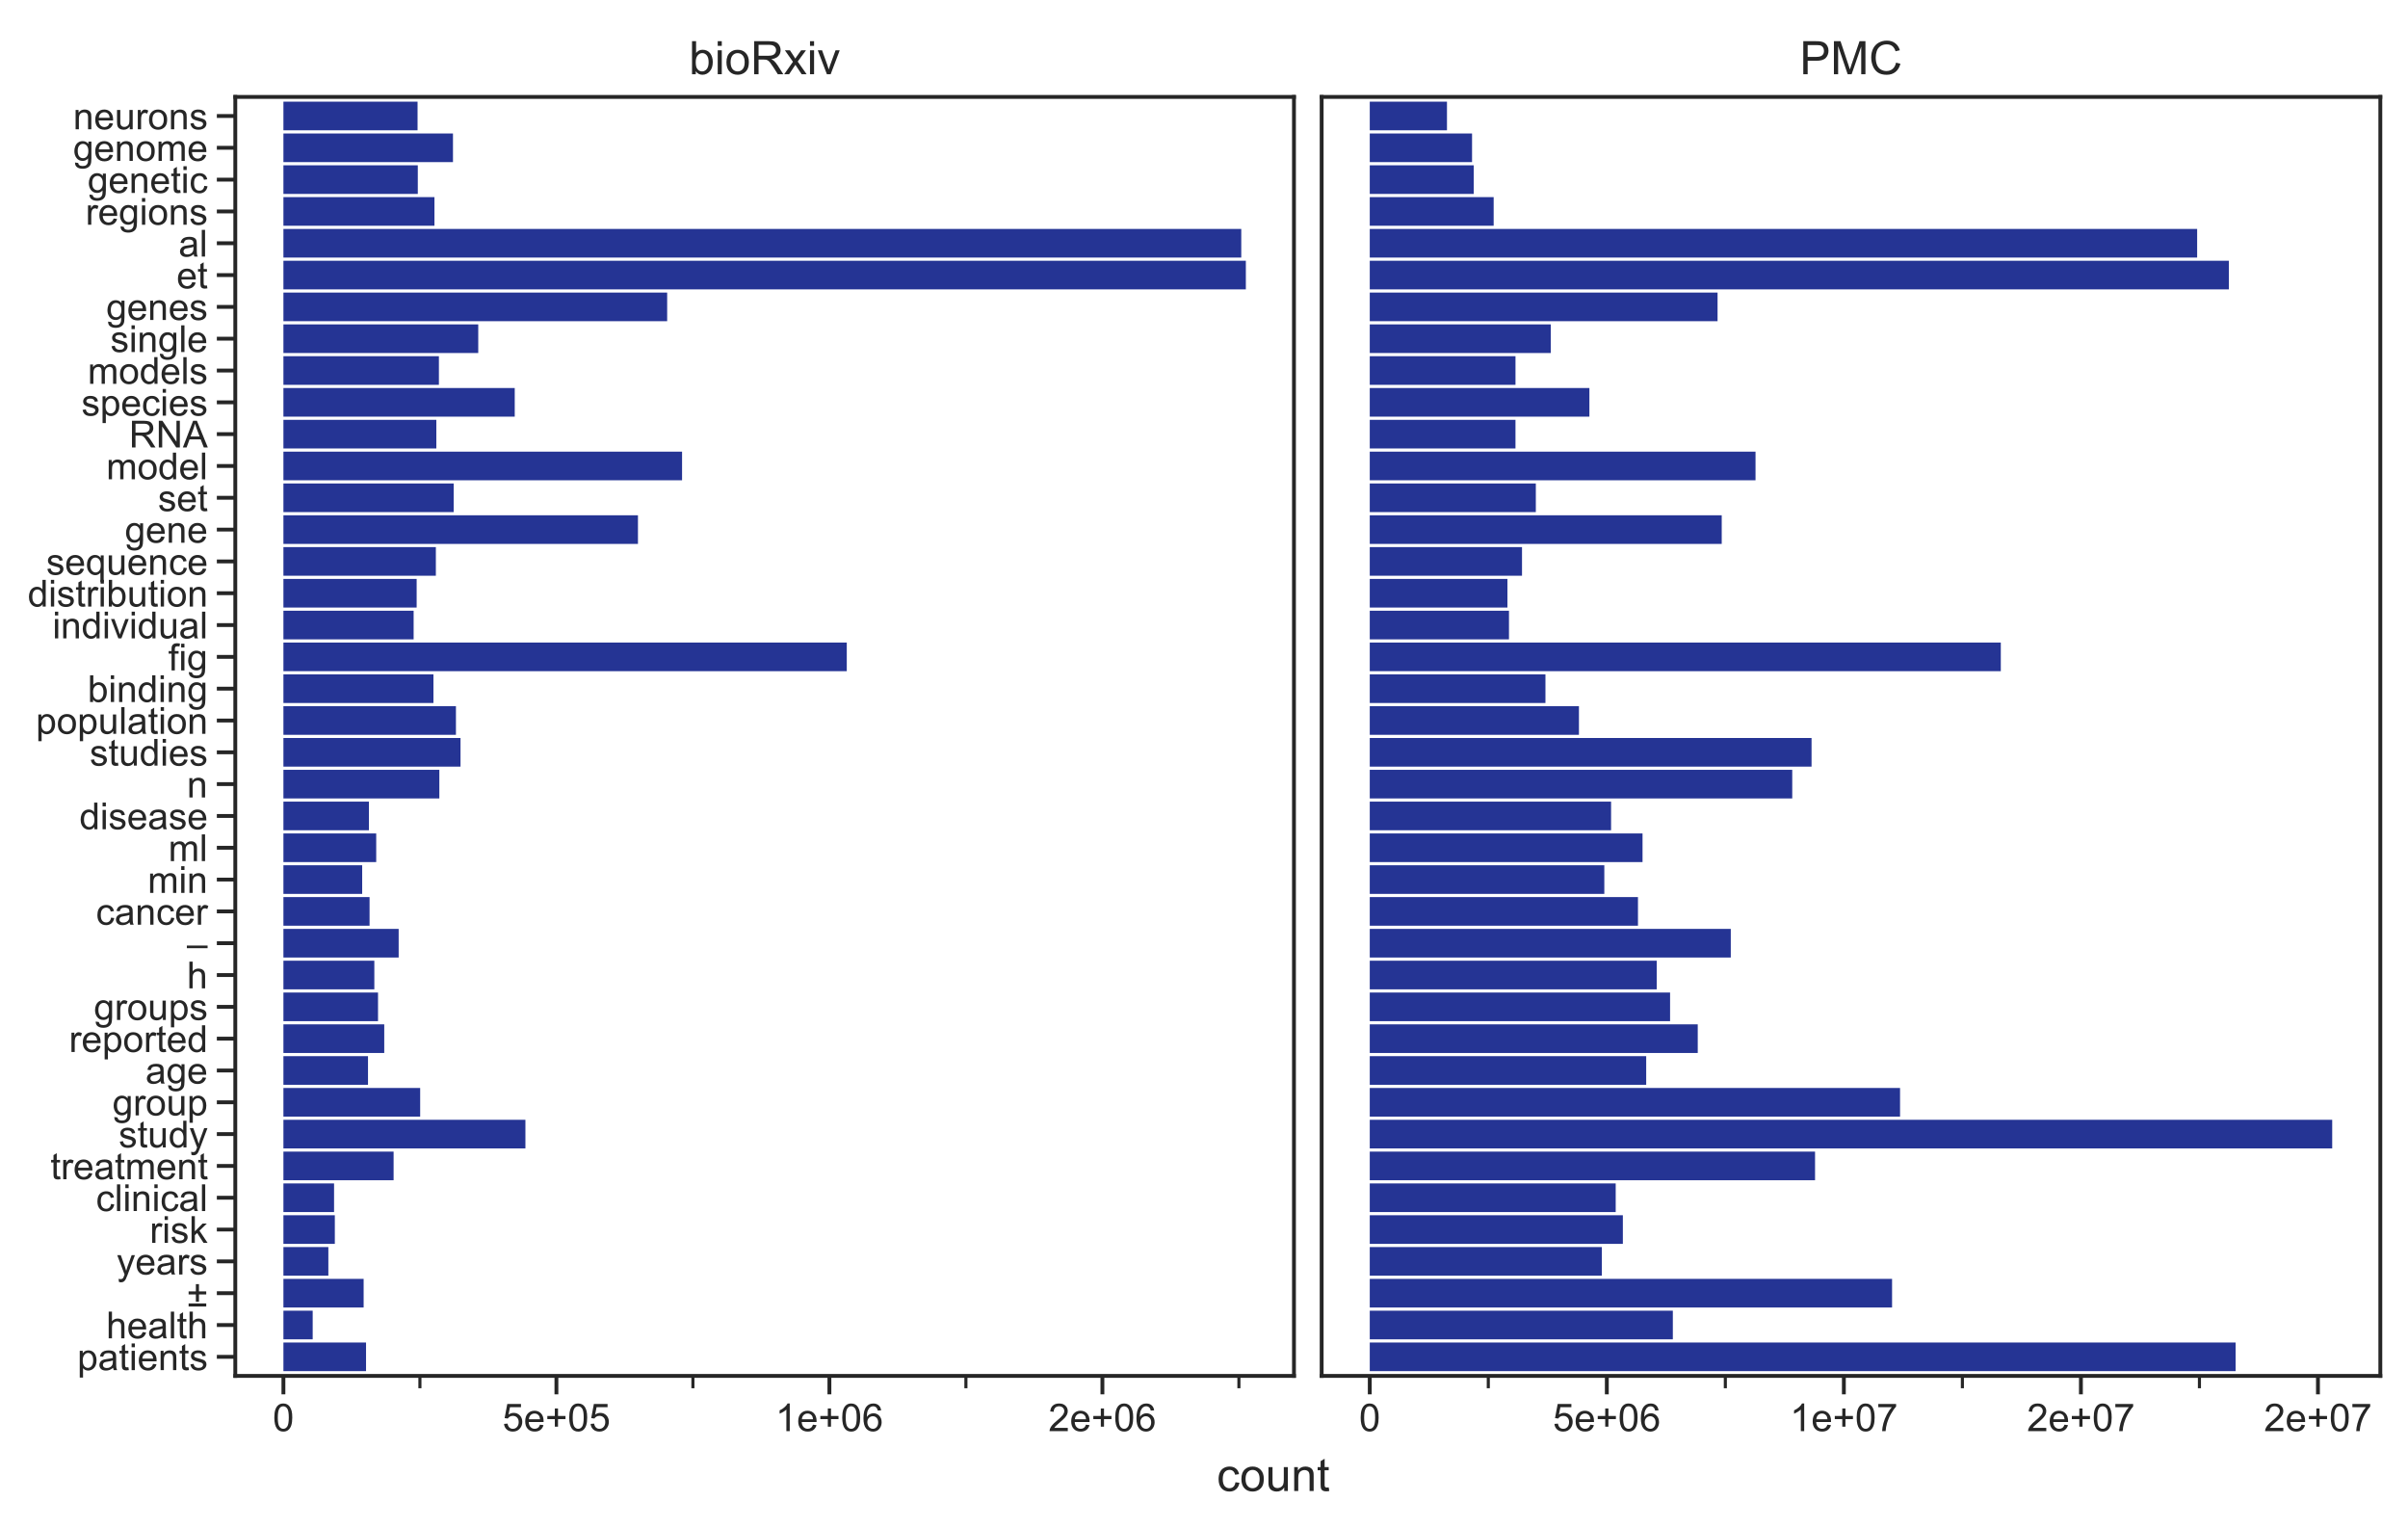<?xml version="1.0" encoding="utf-8" standalone="no"?>
<!DOCTYPE svg PUBLIC "-//W3C//DTD SVG 1.1//EN"
  "http://www.w3.org/Graphics/SVG/1.1/DTD/svg11.dtd">
<!-- Created with matplotlib (https://matplotlib.org/) -->
<svg height="397.36pt" version="1.1" viewBox="0 0 626.409 397.36" width="626.409pt" xmlns="http://www.w3.org/2000/svg" xmlns:xlink="http://www.w3.org/1999/xlink">
 <defs>
  <style type="text/css">
*{stroke-linecap:butt;stroke-linejoin:round;}
  </style>
 </defs>
 <g id="figure_1">
  <g id="patch_1">
   <path d="M 0 397.36 
L 626.409 397.36 
L 626.409 0 
L 0 0 
z
" style="fill:#ffffff;"/>
  </g>
  <g id="axes_1">
   <g id="patch_2">
    <path d="M 61.209 357.84 
L 336.609 357.84 
L 336.609 25.2 
L 61.209 25.2 
z
" style="fill:#ffffff;"/>
   </g>
   <g id="matplotlib.axis_1">
    <g id="xtick_1">
     <g id="line2d_1">
      <defs>
       <path d="M 0 0 
L 0 4.8 
" id="mf041001880" style="stroke:#262626;"/>
      </defs>
      <g>
       <use style="fill:#262626;stroke:#262626;" x="73.727" xlink:href="#mf041001880" y="357.84"/>
      </g>
     </g>
     <g id="text_1">
      <!-- 0 -->
      <defs>
       <path d="M 4.156 35.297 
Q 4.156 48 6.766 55.734 
Q 9.375 63.484 14.516 67.672 
Q 19.672 71.875 27.484 71.875 
Q 33.25 71.875 37.594 69.547 
Q 41.938 67.234 44.766 62.859 
Q 47.609 58.5 49.219 52.219 
Q 50.828 45.953 50.828 35.297 
Q 50.828 22.703 48.234 14.969 
Q 45.656 7.234 40.5 3 
Q 35.359 -1.219 27.484 -1.219 
Q 17.141 -1.219 11.234 6.203 
Q 4.156 15.141 4.156 35.297 
z
M 13.188 35.297 
Q 13.188 17.672 17.312 11.828 
Q 21.438 6 27.484 6 
Q 33.547 6 37.672 11.859 
Q 41.797 17.719 41.797 35.297 
Q 41.797 52.984 37.672 58.781 
Q 33.547 64.594 27.391 64.594 
Q 21.344 64.594 17.719 59.469 
Q 13.188 52.938 13.188 35.297 
z
" id="ArialMT-48"/>
      </defs>
      <g style="fill:#262626;" transform="translate(70.947 372.198)scale(0.1 -0.1)">
       <use xlink:href="#ArialMT-48"/>
      </g>
     </g>
    </g>
    <g id="xtick_2">
     <g id="line2d_2">
      <g>
       <use style="fill:#262626;stroke:#262626;" x="144.743" xlink:href="#mf041001880" y="357.84"/>
      </g>
     </g>
     <g id="text_2">
      <!-- 5e+05 -->
      <defs>
       <path d="M 4.156 18.75 
L 13.375 19.531 
Q 14.406 12.797 18.141 9.391 
Q 21.875 6 27.156 6 
Q 33.5 6 37.891 10.781 
Q 42.281 15.578 42.281 23.484 
Q 42.281 31 38.062 35.344 
Q 33.844 39.703 27 39.703 
Q 22.75 39.703 19.328 37.766 
Q 15.922 35.844 13.969 32.766 
L 5.719 33.844 
L 12.641 70.609 
L 48.25 70.609 
L 48.25 62.203 
L 19.672 62.203 
L 15.828 42.969 
Q 22.266 47.469 29.344 47.469 
Q 38.719 47.469 45.156 40.969 
Q 51.609 34.469 51.609 24.266 
Q 51.609 14.547 45.953 7.469 
Q 39.062 -1.219 27.156 -1.219 
Q 17.391 -1.219 11.203 4.25 
Q 5.031 9.719 4.156 18.75 
z
" id="ArialMT-53"/>
       <path d="M 42.094 16.703 
L 51.172 15.578 
Q 49.031 7.625 43.219 3.219 
Q 37.406 -1.172 28.375 -1.172 
Q 17 -1.172 10.328 5.828 
Q 3.656 12.844 3.656 25.484 
Q 3.656 38.578 10.391 45.797 
Q 17.141 53.031 27.875 53.031 
Q 38.281 53.031 44.875 45.953 
Q 51.469 38.875 51.469 26.031 
Q 51.469 25.25 51.422 23.688 
L 12.75 23.688 
Q 13.234 15.141 17.578 10.594 
Q 21.922 6.062 28.422 6.062 
Q 33.25 6.062 36.672 8.594 
Q 40.094 11.141 42.094 16.703 
z
M 13.234 30.906 
L 42.188 30.906 
Q 41.609 37.453 38.875 40.719 
Q 34.672 45.797 27.984 45.797 
Q 21.922 45.797 17.797 41.75 
Q 13.672 37.703 13.234 30.906 
z
" id="ArialMT-101"/>
       <path d="M 25.047 11.578 
L 25.047 31.203 
L 5.562 31.203 
L 5.562 39.406 
L 25.047 39.406 
L 25.047 58.891 
L 33.344 58.891 
L 33.344 39.406 
L 52.828 39.406 
L 52.828 31.203 
L 33.344 31.203 
L 33.344 11.578 
z
" id="ArialMT-43"/>
      </defs>
      <g style="fill:#262626;" transform="translate(130.701 372.198)scale(0.1 -0.1)">
       <use xlink:href="#ArialMT-53"/>
       <use x="55.615" xlink:href="#ArialMT-101"/>
       <use x="111.23" xlink:href="#ArialMT-43"/>
       <use x="169.629" xlink:href="#ArialMT-48"/>
       <use x="225.244" xlink:href="#ArialMT-53"/>
      </g>
     </g>
    </g>
    <g id="xtick_3">
     <g id="line2d_3">
      <g>
       <use style="fill:#262626;stroke:#262626;" x="215.76" xlink:href="#mf041001880" y="357.84"/>
      </g>
     </g>
     <g id="text_3">
      <!-- 1e+06 -->
      <defs>
       <path d="M 37.25 0 
L 28.469 0 
L 28.469 56 
Q 25.297 52.984 20.141 49.953 
Q 14.984 46.922 10.891 45.406 
L 10.891 53.906 
Q 18.266 57.375 23.781 62.297 
Q 29.297 67.234 31.594 71.875 
L 37.25 71.875 
z
" id="ArialMT-49"/>
       <path d="M 49.75 54.047 
L 41.016 53.375 
Q 39.844 58.547 37.703 60.891 
Q 34.125 64.656 28.906 64.656 
Q 24.703 64.656 21.531 62.312 
Q 17.391 59.281 14.984 53.469 
Q 12.594 47.656 12.5 36.922 
Q 15.672 41.75 20.266 44.094 
Q 24.859 46.438 29.891 46.438 
Q 38.672 46.438 44.844 39.969 
Q 51.031 33.5 51.031 23.25 
Q 51.031 16.5 48.125 10.719 
Q 45.219 4.938 40.141 1.859 
Q 35.062 -1.219 28.609 -1.219 
Q 17.625 -1.219 10.688 6.859 
Q 3.766 14.938 3.766 33.5 
Q 3.766 54.25 11.422 63.672 
Q 18.109 71.875 29.438 71.875 
Q 37.891 71.875 43.281 67.141 
Q 48.688 62.406 49.75 54.047 
z
M 13.875 23.188 
Q 13.875 18.656 15.797 14.5 
Q 17.719 10.359 21.188 8.172 
Q 24.656 6 28.469 6 
Q 34.031 6 38.031 10.484 
Q 42.047 14.984 42.047 22.703 
Q 42.047 30.125 38.078 34.391 
Q 34.125 38.672 28.125 38.672 
Q 22.172 38.672 18.016 34.391 
Q 13.875 30.125 13.875 23.188 
z
" id="ArialMT-54"/>
      </defs>
      <g style="fill:#262626;" transform="translate(201.718 372.198)scale(0.1 -0.1)">
       <use xlink:href="#ArialMT-49"/>
       <use x="55.615" xlink:href="#ArialMT-101"/>
       <use x="111.23" xlink:href="#ArialMT-43"/>
       <use x="169.629" xlink:href="#ArialMT-48"/>
       <use x="225.244" xlink:href="#ArialMT-54"/>
      </g>
     </g>
    </g>
    <g id="xtick_4">
     <g id="line2d_4">
      <g>
       <use style="fill:#262626;stroke:#262626;" x="286.776" xlink:href="#mf041001880" y="357.84"/>
      </g>
     </g>
     <g id="text_4">
      <!-- 2e+06 -->
      <defs>
       <path d="M 50.344 8.453 
L 50.344 0 
L 3.031 0 
Q 2.938 3.172 4.047 6.109 
Q 5.859 10.938 9.828 15.625 
Q 13.812 20.312 21.344 26.469 
Q 33.016 36.031 37.109 41.625 
Q 41.219 47.219 41.219 52.203 
Q 41.219 57.422 37.469 61 
Q 33.734 64.594 27.734 64.594 
Q 21.391 64.594 17.578 60.781 
Q 13.766 56.984 13.719 50.25 
L 4.688 51.172 
Q 5.609 61.281 11.656 66.578 
Q 17.719 71.875 27.938 71.875 
Q 38.234 71.875 44.234 66.156 
Q 50.25 60.453 50.25 52 
Q 50.25 47.703 48.484 43.547 
Q 46.734 39.406 42.656 34.812 
Q 38.578 30.219 29.109 22.219 
Q 21.188 15.578 18.938 13.203 
Q 16.703 10.844 15.234 8.453 
z
" id="ArialMT-50"/>
      </defs>
      <g style="fill:#262626;" transform="translate(272.734 372.198)scale(0.1 -0.1)">
       <use xlink:href="#ArialMT-50"/>
       <use x="55.615" xlink:href="#ArialMT-101"/>
       <use x="111.23" xlink:href="#ArialMT-43"/>
       <use x="169.629" xlink:href="#ArialMT-48"/>
       <use x="225.244" xlink:href="#ArialMT-54"/>
      </g>
     </g>
    </g>
    <g id="xtick_5">
     <g id="line2d_5">
      <defs>
       <path d="M 0 0 
L 0 3.2 
" id="m7b33c051d0" style="stroke:#262626;stroke-width:0.8;"/>
      </defs>
      <g>
       <use style="fill:#262626;stroke:#262626;stroke-width:0.8;" x="109.235" xlink:href="#m7b33c051d0" y="357.84"/>
      </g>
     </g>
    </g>
    <g id="xtick_6">
     <g id="line2d_6">
      <g>
       <use style="fill:#262626;stroke:#262626;stroke-width:0.8;" x="180.252" xlink:href="#m7b33c051d0" y="357.84"/>
      </g>
     </g>
    </g>
    <g id="xtick_7">
     <g id="line2d_7">
      <g>
       <use style="fill:#262626;stroke:#262626;stroke-width:0.8;" x="251.268" xlink:href="#m7b33c051d0" y="357.84"/>
      </g>
     </g>
    </g>
    <g id="xtick_8">
     <g id="line2d_8">
      <g>
       <use style="fill:#262626;stroke:#262626;stroke-width:0.8;" x="322.284" xlink:href="#m7b33c051d0" y="357.84"/>
      </g>
     </g>
    </g>
   </g>
   <g id="matplotlib.axis_2">
    <g id="ytick_1">
     <g id="line2d_9">
      <defs>
       <path d="M 0 0 
L -4.8 0 
" id="m863e48b3e5" style="stroke:#262626;"/>
      </defs>
      <g>
       <use style="fill:#262626;stroke:#262626;" x="61.209" xlink:href="#m863e48b3e5" y="352.875"/>
      </g>
     </g>
     <g id="text_5">
      <!-- patients -->
      <defs>
       <path d="M 6.594 -19.875 
L 6.594 51.859 
L 14.594 51.859 
L 14.594 45.125 
Q 17.438 49.078 21 51.047 
Q 24.562 53.031 29.641 53.031 
Q 36.281 53.031 41.359 49.609 
Q 46.438 46.188 49.016 39.953 
Q 51.609 33.734 51.609 26.312 
Q 51.609 18.359 48.75 11.984 
Q 45.906 5.609 40.453 2.219 
Q 35.016 -1.172 29 -1.172 
Q 24.609 -1.172 21.109 0.688 
Q 17.625 2.547 15.375 5.375 
L 15.375 -19.875 
z
M 14.547 25.641 
Q 14.547 15.625 18.594 10.844 
Q 22.656 6.062 28.422 6.062 
Q 34.281 6.062 38.453 11.016 
Q 42.625 15.969 42.625 26.375 
Q 42.625 36.281 38.547 41.203 
Q 34.469 46.141 28.812 46.141 
Q 23.188 46.141 18.859 40.891 
Q 14.547 35.641 14.547 25.641 
z
" id="ArialMT-112"/>
       <path d="M 40.438 6.391 
Q 35.547 2.25 31.031 0.531 
Q 26.516 -1.172 21.344 -1.172 
Q 12.797 -1.172 8.203 3 
Q 3.609 7.172 3.609 13.672 
Q 3.609 17.484 5.344 20.625 
Q 7.078 23.781 9.891 25.688 
Q 12.703 27.594 16.219 28.562 
Q 18.797 29.25 24.031 29.891 
Q 34.672 31.156 39.703 32.906 
Q 39.75 34.719 39.75 35.203 
Q 39.75 40.578 37.25 42.781 
Q 33.891 45.75 27.25 45.75 
Q 21.047 45.75 18.094 43.578 
Q 15.141 41.406 13.719 35.891 
L 5.125 37.062 
Q 6.297 42.578 8.984 45.969 
Q 11.672 49.359 16.75 51.188 
Q 21.828 53.031 28.516 53.031 
Q 35.156 53.031 39.297 51.469 
Q 43.453 49.906 45.406 47.531 
Q 47.359 45.172 48.141 41.547 
Q 48.578 39.312 48.578 33.453 
L 48.578 21.734 
Q 48.578 9.469 49.141 6.219 
Q 49.703 2.984 51.375 0 
L 42.188 0 
Q 40.828 2.734 40.438 6.391 
z
M 39.703 26.031 
Q 34.906 24.078 25.344 22.703 
Q 19.922 21.922 17.672 20.938 
Q 15.438 19.969 14.203 18.094 
Q 12.984 16.219 12.984 13.922 
Q 12.984 10.406 15.641 8.062 
Q 18.312 5.719 23.438 5.719 
Q 28.516 5.719 32.469 7.938 
Q 36.422 10.156 38.281 14.016 
Q 39.703 17 39.703 22.797 
z
" id="ArialMT-97"/>
       <path d="M 25.781 7.859 
L 27.047 0.094 
Q 23.344 -0.688 20.406 -0.688 
Q 15.625 -0.688 12.984 0.828 
Q 10.359 2.344 9.281 4.812 
Q 8.203 7.281 8.203 15.188 
L 8.203 45.016 
L 1.766 45.016 
L 1.766 51.859 
L 8.203 51.859 
L 8.203 64.703 
L 16.938 69.969 
L 16.938 51.859 
L 25.781 51.859 
L 25.781 45.016 
L 16.938 45.016 
L 16.938 14.703 
Q 16.938 10.938 17.406 9.859 
Q 17.875 8.797 18.922 8.156 
Q 19.969 7.516 21.922 7.516 
Q 23.391 7.516 25.781 7.859 
z
" id="ArialMT-116"/>
       <path d="M 6.641 61.469 
L 6.641 71.578 
L 15.438 71.578 
L 15.438 61.469 
z
M 6.641 0 
L 6.641 51.859 
L 15.438 51.859 
L 15.438 0 
z
" id="ArialMT-105"/>
       <path d="M 6.594 0 
L 6.594 51.859 
L 14.5 51.859 
L 14.5 44.484 
Q 20.219 53.031 31 53.031 
Q 35.688 53.031 39.625 51.344 
Q 43.562 49.656 45.516 46.922 
Q 47.469 44.188 48.25 40.438 
Q 48.734 37.984 48.734 31.891 
L 48.734 0 
L 39.938 0 
L 39.938 31.547 
Q 39.938 36.922 38.906 39.578 
Q 37.891 42.234 35.281 43.812 
Q 32.672 45.406 29.156 45.406 
Q 23.531 45.406 19.453 41.844 
Q 15.375 38.281 15.375 28.328 
L 15.375 0 
z
" id="ArialMT-110"/>
       <path d="M 3.078 15.484 
L 11.766 16.844 
Q 12.5 11.625 15.844 8.844 
Q 19.188 6.062 25.203 6.062 
Q 31.25 6.062 34.172 8.516 
Q 37.109 10.984 37.109 14.312 
Q 37.109 17.281 34.516 19 
Q 32.719 20.172 25.531 21.969 
Q 15.875 24.422 12.141 26.203 
Q 8.406 27.984 6.469 31.125 
Q 4.547 34.281 4.547 38.094 
Q 4.547 41.547 6.125 44.5 
Q 7.719 47.469 10.453 49.422 
Q 12.5 50.922 16.031 51.969 
Q 19.578 53.031 23.641 53.031 
Q 29.734 53.031 34.344 51.266 
Q 38.969 49.516 41.156 46.5 
Q 43.359 43.5 44.188 38.484 
L 35.594 37.312 
Q 35.016 41.312 32.203 43.547 
Q 29.391 45.797 24.266 45.797 
Q 18.219 45.797 15.625 43.797 
Q 13.031 41.797 13.031 39.109 
Q 13.031 37.406 14.109 36.031 
Q 15.188 34.625 17.484 33.688 
Q 18.797 33.203 25.25 31.453 
Q 34.578 28.953 38.25 27.359 
Q 41.938 25.781 44.031 22.75 
Q 46.141 19.734 46.141 15.234 
Q 46.141 10.844 43.578 6.953 
Q 41.016 3.078 36.172 0.953 
Q 31.344 -1.172 25.25 -1.172 
Q 15.141 -1.172 9.844 3.031 
Q 4.547 7.234 3.078 15.484 
z
" id="ArialMT-115"/>
      </defs>
      <g style="fill:#262626;" transform="translate(20.108 356.34)scale(0.097 -0.097)">
       <use xlink:href="#ArialMT-112"/>
       <use x="55.615" xlink:href="#ArialMT-97"/>
       <use x="111.23" xlink:href="#ArialMT-116"/>
       <use x="139.014" xlink:href="#ArialMT-105"/>
       <use x="161.23" xlink:href="#ArialMT-101"/>
       <use x="216.846" xlink:href="#ArialMT-110"/>
       <use x="272.461" xlink:href="#ArialMT-116"/>
       <use x="300.244" xlink:href="#ArialMT-115"/>
      </g>
     </g>
    </g>
    <g id="ytick_2">
     <g id="line2d_10">
      <g>
       <use style="fill:#262626;stroke:#262626;" x="61.209" xlink:href="#m863e48b3e5" y="344.601"/>
      </g>
     </g>
     <g id="text_6">
      <!-- health -->
      <defs>
       <path d="M 6.594 0 
L 6.594 71.578 
L 15.375 71.578 
L 15.375 45.906 
Q 21.531 53.031 30.906 53.031 
Q 36.672 53.031 40.922 50.75 
Q 45.172 48.484 47 44.484 
Q 48.828 40.484 48.828 32.859 
L 48.828 0 
L 40.047 0 
L 40.047 32.859 
Q 40.047 39.453 37.188 42.453 
Q 34.328 45.453 29.109 45.453 
Q 25.203 45.453 21.75 43.422 
Q 18.312 41.406 16.844 37.938 
Q 15.375 34.469 15.375 28.375 
L 15.375 0 
z
" id="ArialMT-104"/>
       <path d="M 6.391 0 
L 6.391 71.578 
L 15.188 71.578 
L 15.188 0 
z
" id="ArialMT-108"/>
      </defs>
      <g style="fill:#262626;" transform="translate(27.637 348.065)scale(0.097 -0.097)">
       <use xlink:href="#ArialMT-104"/>
       <use x="55.615" xlink:href="#ArialMT-101"/>
       <use x="111.23" xlink:href="#ArialMT-97"/>
       <use x="166.846" xlink:href="#ArialMT-108"/>
       <use x="189.062" xlink:href="#ArialMT-116"/>
       <use x="216.846" xlink:href="#ArialMT-104"/>
      </g>
     </g>
    </g>
    <g id="ytick_3">
     <g id="line2d_11">
      <g>
       <use style="fill:#262626;stroke:#262626;" x="61.209" xlink:href="#m863e48b3e5" y="336.326"/>
      </g>
     </g>
     <g id="text_7">
      <!-- ± -->
      <defs>
       <path d="M 23.297 12.703 
L 23.297 32.375 
L 3.812 32.375 
L 3.812 40.531 
L 23.297 40.531 
L 23.297 60.016 
L 31.594 60.016 
L 31.594 40.531 
L 51.078 40.531 
L 51.078 32.375 
L 31.594 32.375 
L 31.594 12.703 
z
M 51.078 0 
L 3.812 0 
L 3.812 8.203 
L 51.078 8.203 
z
" id="ArialMT-177"/>
      </defs>
      <g style="fill:#262626;" transform="translate(48.695 339.79)scale(0.097 -0.097)">
       <use xlink:href="#ArialMT-177"/>
      </g>
     </g>
    </g>
    <g id="ytick_4">
     <g id="line2d_12">
      <g>
       <use style="fill:#262626;stroke:#262626;" x="61.209" xlink:href="#m863e48b3e5" y="328.051"/>
      </g>
     </g>
     <g id="text_8">
      <!-- years -->
      <defs>
       <path d="M 6.203 -19.969 
L 5.219 -11.719 
Q 8.109 -12.5 10.25 -12.5 
Q 13.188 -12.5 14.938 -11.516 
Q 16.703 -10.547 17.828 -8.797 
Q 18.656 -7.469 20.516 -2.25 
Q 20.75 -1.516 21.297 -0.094 
L 1.609 51.859 
L 11.078 51.859 
L 21.875 21.828 
Q 23.969 16.109 25.641 9.812 
Q 27.156 15.875 29.25 21.625 
L 40.328 51.859 
L 49.125 51.859 
L 29.391 -0.875 
Q 26.219 -9.422 24.469 -12.641 
Q 22.125 -17 19.094 -19.016 
Q 16.062 -21.047 11.859 -21.047 
Q 9.328 -21.047 6.203 -19.969 
z
" id="ArialMT-121"/>
       <path d="M 6.5 0 
L 6.5 51.859 
L 14.406 51.859 
L 14.406 44 
Q 17.438 49.516 20 51.266 
Q 22.562 53.031 25.641 53.031 
Q 30.078 53.031 34.672 50.203 
L 31.641 42.047 
Q 28.422 43.953 25.203 43.953 
Q 22.312 43.953 20.016 42.219 
Q 17.719 40.484 16.75 37.406 
Q 15.281 32.719 15.281 27.156 
L 15.281 0 
z
" id="ArialMT-114"/>
      </defs>
      <g style="fill:#262626;" transform="translate(30.34 331.459)scale(0.097 -0.097)">
       <use xlink:href="#ArialMT-121"/>
       <use x="50" xlink:href="#ArialMT-101"/>
       <use x="105.615" xlink:href="#ArialMT-97"/>
       <use x="161.23" xlink:href="#ArialMT-114"/>
       <use x="194.531" xlink:href="#ArialMT-115"/>
      </g>
     </g>
    </g>
    <g id="ytick_5">
     <g id="line2d_13">
      <g>
       <use style="fill:#262626;stroke:#262626;" x="61.209" xlink:href="#m863e48b3e5" y="319.777"/>
      </g>
     </g>
     <g id="text_9">
      <!-- risk -->
      <defs>
       <path d="M 6.641 0 
L 6.641 71.578 
L 15.438 71.578 
L 15.438 30.766 
L 36.234 51.859 
L 47.609 51.859 
L 27.781 32.625 
L 49.609 0 
L 38.766 0 
L 21.625 26.516 
L 15.438 20.562 
L 15.438 0 
z
" id="ArialMT-107"/>
      </defs>
      <g style="fill:#262626;" transform="translate(38.955 323.241)scale(0.097 -0.097)">
       <use xlink:href="#ArialMT-114"/>
       <use x="33.301" xlink:href="#ArialMT-105"/>
       <use x="55.518" xlink:href="#ArialMT-115"/>
       <use x="105.518" xlink:href="#ArialMT-107"/>
      </g>
     </g>
    </g>
    <g id="ytick_6">
     <g id="line2d_14">
      <g>
       <use style="fill:#262626;stroke:#262626;" x="61.209" xlink:href="#m863e48b3e5" y="311.502"/>
      </g>
     </g>
     <g id="text_10">
      <!-- clinical -->
      <defs>
       <path d="M 40.438 19 
L 49.078 17.875 
Q 47.656 8.938 41.812 3.875 
Q 35.984 -1.172 27.484 -1.172 
Q 16.844 -1.172 10.375 5.781 
Q 3.906 12.75 3.906 25.734 
Q 3.906 34.125 6.688 40.422 
Q 9.469 46.734 15.156 49.875 
Q 20.844 53.031 27.547 53.031 
Q 35.984 53.031 41.359 48.75 
Q 46.734 44.484 48.25 36.625 
L 39.703 35.297 
Q 38.484 40.531 35.375 43.156 
Q 32.281 45.797 27.875 45.797 
Q 21.234 45.797 17.078 41.031 
Q 12.938 36.281 12.938 25.984 
Q 12.938 15.531 16.938 10.797 
Q 20.953 6.062 27.391 6.062 
Q 32.562 6.062 36.031 9.234 
Q 39.5 12.406 40.438 19 
z
" id="ArialMT-99"/>
      </defs>
      <g style="fill:#262626;" transform="translate(24.96 314.966)scale(0.097 -0.097)">
       <use xlink:href="#ArialMT-99"/>
       <use x="50" xlink:href="#ArialMT-108"/>
       <use x="72.217" xlink:href="#ArialMT-105"/>
       <use x="94.434" xlink:href="#ArialMT-110"/>
       <use x="150.049" xlink:href="#ArialMT-105"/>
       <use x="172.266" xlink:href="#ArialMT-99"/>
       <use x="222.266" xlink:href="#ArialMT-97"/>
       <use x="277.881" xlink:href="#ArialMT-108"/>
      </g>
     </g>
    </g>
    <g id="ytick_7">
     <g id="line2d_15">
      <g>
       <use style="fill:#262626;stroke:#262626;" x="61.209" xlink:href="#m863e48b3e5" y="303.227"/>
      </g>
     </g>
     <g id="text_11">
      <!-- treatment -->
      <defs>
       <path d="M 6.594 0 
L 6.594 51.859 
L 14.453 51.859 
L 14.453 44.578 
Q 16.891 48.391 20.938 50.703 
Q 25 53.031 30.172 53.031 
Q 35.938 53.031 39.625 50.641 
Q 43.312 48.25 44.828 43.953 
Q 50.984 53.031 60.844 53.031 
Q 68.562 53.031 72.703 48.75 
Q 76.859 44.484 76.859 35.594 
L 76.859 0 
L 68.109 0 
L 68.109 32.672 
Q 68.109 37.938 67.25 40.25 
Q 66.406 42.578 64.156 43.984 
Q 61.922 45.406 58.891 45.406 
Q 53.422 45.406 49.797 41.766 
Q 46.188 38.141 46.188 30.125 
L 46.188 0 
L 37.406 0 
L 37.406 33.688 
Q 37.406 39.547 35.25 42.469 
Q 33.109 45.406 28.219 45.406 
Q 24.516 45.406 21.359 43.453 
Q 18.219 41.5 16.797 37.734 
Q 15.375 33.984 15.375 26.906 
L 15.375 0 
z
" id="ArialMT-109"/>
      </defs>
      <g style="fill:#262626;" transform="translate(13.123 306.692)scale(0.097 -0.097)">
       <use xlink:href="#ArialMT-116"/>
       <use x="27.783" xlink:href="#ArialMT-114"/>
       <use x="61.084" xlink:href="#ArialMT-101"/>
       <use x="116.699" xlink:href="#ArialMT-97"/>
       <use x="172.314" xlink:href="#ArialMT-116"/>
       <use x="200.098" xlink:href="#ArialMT-109"/>
       <use x="283.398" xlink:href="#ArialMT-101"/>
       <use x="339.014" xlink:href="#ArialMT-110"/>
       <use x="394.629" xlink:href="#ArialMT-116"/>
      </g>
     </g>
    </g>
    <g id="ytick_8">
     <g id="line2d_16">
      <g>
       <use style="fill:#262626;stroke:#262626;" x="61.209" xlink:href="#m863e48b3e5" y="294.953"/>
      </g>
     </g>
     <g id="text_12">
      <!-- study -->
      <defs>
       <path d="M 40.578 0 
L 40.578 7.625 
Q 34.516 -1.172 24.125 -1.172 
Q 19.531 -1.172 15.547 0.578 
Q 11.578 2.344 9.641 5 
Q 7.719 7.672 6.938 11.531 
Q 6.391 14.109 6.391 19.734 
L 6.391 51.859 
L 15.188 51.859 
L 15.188 23.094 
Q 15.188 16.219 15.719 13.812 
Q 16.547 10.359 19.234 8.375 
Q 21.922 6.391 25.875 6.391 
Q 29.828 6.391 33.297 8.422 
Q 36.766 10.453 38.203 13.938 
Q 39.656 17.438 39.656 24.078 
L 39.656 51.859 
L 48.438 51.859 
L 48.438 0 
z
" id="ArialMT-117"/>
       <path d="M 40.234 0 
L 40.234 6.547 
Q 35.297 -1.172 25.734 -1.172 
Q 19.531 -1.172 14.328 2.25 
Q 9.125 5.672 6.266 11.797 
Q 3.422 17.922 3.422 25.875 
Q 3.422 33.641 6 39.969 
Q 8.594 46.297 13.766 49.656 
Q 18.953 53.031 25.344 53.031 
Q 30.031 53.031 33.688 51.047 
Q 37.359 49.078 39.656 45.906 
L 39.656 71.578 
L 48.391 71.578 
L 48.391 0 
z
M 12.453 25.875 
Q 12.453 15.922 16.641 10.984 
Q 20.844 6.062 26.562 6.062 
Q 32.328 6.062 36.344 10.766 
Q 40.375 15.484 40.375 25.141 
Q 40.375 35.797 36.266 40.766 
Q 32.172 45.75 26.172 45.75 
Q 20.312 45.75 16.375 40.969 
Q 12.453 36.188 12.453 25.875 
z
" id="ArialMT-100"/>
      </defs>
      <g style="fill:#262626;" transform="translate(30.874 298.417)scale(0.097 -0.097)">
       <use xlink:href="#ArialMT-115"/>
       <use x="50" xlink:href="#ArialMT-116"/>
       <use x="77.783" xlink:href="#ArialMT-117"/>
       <use x="133.398" xlink:href="#ArialMT-100"/>
       <use x="189.014" xlink:href="#ArialMT-121"/>
      </g>
     </g>
    </g>
    <g id="ytick_9">
     <g id="line2d_17">
      <g>
       <use style="fill:#262626;stroke:#262626;" x="61.209" xlink:href="#m863e48b3e5" y="286.678"/>
      </g>
     </g>
     <g id="text_13">
      <!-- group -->
      <defs>
       <path d="M 4.984 -4.297 
L 13.531 -5.562 
Q 14.062 -9.516 16.5 -11.328 
Q 19.781 -13.766 25.438 -13.766 
Q 31.547 -13.766 34.859 -11.328 
Q 38.188 -8.891 39.359 -4.5 
Q 40.047 -1.812 39.984 6.781 
Q 34.234 0 25.641 0 
Q 14.938 0 9.078 7.719 
Q 3.219 15.438 3.219 26.219 
Q 3.219 33.641 5.906 39.906 
Q 8.594 46.188 13.688 49.609 
Q 18.797 53.031 25.688 53.031 
Q 34.859 53.031 40.828 45.609 
L 40.828 51.859 
L 48.922 51.859 
L 48.922 7.031 
Q 48.922 -5.078 46.453 -10.125 
Q 44 -15.188 38.641 -18.109 
Q 33.297 -21.047 25.484 -21.047 
Q 16.219 -21.047 10.5 -16.875 
Q 4.781 -12.703 4.984 -4.297 
z
M 12.25 26.859 
Q 12.25 16.656 16.297 11.969 
Q 20.359 7.281 26.469 7.281 
Q 32.516 7.281 36.609 11.938 
Q 40.719 16.609 40.719 26.562 
Q 40.719 36.078 36.5 40.906 
Q 32.281 45.75 26.312 45.75 
Q 20.453 45.75 16.344 40.984 
Q 12.25 36.234 12.25 26.859 
z
" id="ArialMT-103"/>
       <path d="M 3.328 25.922 
Q 3.328 40.328 11.328 47.266 
Q 18.016 53.031 27.641 53.031 
Q 38.328 53.031 45.109 46.016 
Q 51.906 39.016 51.906 26.656 
Q 51.906 16.656 48.906 10.906 
Q 45.906 5.172 40.156 2 
Q 34.422 -1.172 27.641 -1.172 
Q 16.75 -1.172 10.031 5.812 
Q 3.328 12.797 3.328 25.922 
z
M 12.359 25.922 
Q 12.359 15.969 16.703 11.016 
Q 21.047 6.062 27.641 6.062 
Q 34.188 6.062 38.531 11.031 
Q 42.875 16.016 42.875 26.219 
Q 42.875 35.844 38.5 40.797 
Q 34.125 45.75 27.641 45.75 
Q 21.047 45.75 16.703 40.812 
Q 12.359 35.891 12.359 25.922 
z
" id="ArialMT-111"/>
      </defs>
      <g style="fill:#262626;" transform="translate(29.254 290.086)scale(0.097 -0.097)">
       <use xlink:href="#ArialMT-103"/>
       <use x="55.615" xlink:href="#ArialMT-114"/>
       <use x="88.916" xlink:href="#ArialMT-111"/>
       <use x="144.531" xlink:href="#ArialMT-117"/>
       <use x="200.146" xlink:href="#ArialMT-112"/>
      </g>
     </g>
    </g>
    <g id="ytick_10">
     <g id="line2d_18">
      <g>
       <use style="fill:#262626;stroke:#262626;" x="61.209" xlink:href="#m863e48b3e5" y="278.404"/>
      </g>
     </g>
     <g id="text_14">
      <!-- age -->
      <g style="fill:#262626;" transform="translate(37.86 281.811)scale(0.097 -0.097)">
       <use xlink:href="#ArialMT-97"/>
       <use x="55.615" xlink:href="#ArialMT-103"/>
       <use x="111.23" xlink:href="#ArialMT-101"/>
      </g>
     </g>
    </g>
    <g id="ytick_11">
     <g id="line2d_19">
      <g>
       <use style="fill:#262626;stroke:#262626;" x="61.209" xlink:href="#m863e48b3e5" y="270.129"/>
      </g>
     </g>
     <g id="text_15">
      <!-- reported -->
      <g style="fill:#262626;" transform="translate(17.958 273.593)scale(0.097 -0.097)">
       <use xlink:href="#ArialMT-114"/>
       <use x="33.301" xlink:href="#ArialMT-101"/>
       <use x="88.916" xlink:href="#ArialMT-112"/>
       <use x="144.531" xlink:href="#ArialMT-111"/>
       <use x="200.146" xlink:href="#ArialMT-114"/>
       <use x="233.447" xlink:href="#ArialMT-116"/>
       <use x="261.23" xlink:href="#ArialMT-101"/>
       <use x="316.846" xlink:href="#ArialMT-100"/>
      </g>
     </g>
    </g>
    <g id="ytick_12">
     <g id="line2d_20">
      <g>
       <use style="fill:#262626;stroke:#262626;" x="61.209" xlink:href="#m863e48b3e5" y="261.854"/>
      </g>
     </g>
     <g id="text_16">
      <!-- groups -->
      <g style="fill:#262626;" transform="translate(24.414 265.262)scale(0.097 -0.097)">
       <use xlink:href="#ArialMT-103"/>
       <use x="55.615" xlink:href="#ArialMT-114"/>
       <use x="88.916" xlink:href="#ArialMT-111"/>
       <use x="144.531" xlink:href="#ArialMT-117"/>
       <use x="200.146" xlink:href="#ArialMT-112"/>
       <use x="255.762" xlink:href="#ArialMT-115"/>
      </g>
     </g>
    </g>
    <g id="ytick_13">
     <g id="line2d_21">
      <g>
       <use style="fill:#262626;stroke:#262626;" x="61.209" xlink:href="#m863e48b3e5" y="253.58"/>
      </g>
     </g>
     <g id="text_17">
      <!-- h -->
      <g style="fill:#262626;" transform="translate(48.626 257.044)scale(0.097 -0.097)">
       <use xlink:href="#ArialMT-104"/>
      </g>
     </g>
    </g>
    <g id="ytick_14">
     <g id="line2d_22">
      <g>
       <use style="fill:#262626;stroke:#262626;" x="61.209" xlink:href="#m863e48b3e5" y="245.305"/>
      </g>
     </g>
     <g id="text_18">
      <!-- – -->
      <defs>
       <path d="M -0.203 22.359 
L -0.203 29.438 
L 55.422 29.438 
L 55.422 22.359 
z
" id="ArialMT-8211"/>
      </defs>
      <g style="fill:#262626;" transform="translate(48.626 248.769)scale(0.097 -0.097)">
       <use xlink:href="#ArialMT-8211"/>
      </g>
     </g>
    </g>
    <g id="ytick_15">
     <g id="line2d_23">
      <g>
       <use style="fill:#262626;stroke:#262626;" x="61.209" xlink:href="#m863e48b3e5" y="237.03"/>
      </g>
     </g>
     <g id="text_19">
      <!-- cancer -->
      <g style="fill:#262626;" transform="translate(24.957 240.495)scale(0.097 -0.097)">
       <use xlink:href="#ArialMT-99"/>
       <use x="50" xlink:href="#ArialMT-97"/>
       <use x="105.615" xlink:href="#ArialMT-110"/>
       <use x="161.23" xlink:href="#ArialMT-99"/>
       <use x="211.23" xlink:href="#ArialMT-101"/>
       <use x="266.846" xlink:href="#ArialMT-114"/>
      </g>
     </g>
    </g>
    <g id="ytick_16">
     <g id="line2d_24">
      <g>
       <use style="fill:#262626;stroke:#262626;" x="61.209" xlink:href="#m863e48b3e5" y="228.756"/>
      </g>
     </g>
     <g id="text_20">
      <!-- min -->
      <g style="fill:#262626;" transform="translate(38.412 232.22)scale(0.097 -0.097)">
       <use xlink:href="#ArialMT-109"/>
       <use x="83.301" xlink:href="#ArialMT-105"/>
       <use x="105.518" xlink:href="#ArialMT-110"/>
      </g>
     </g>
    </g>
    <g id="ytick_17">
     <g id="line2d_25">
      <g>
       <use style="fill:#262626;stroke:#262626;" x="61.209" xlink:href="#m863e48b3e5" y="220.481"/>
      </g>
     </g>
     <g id="text_21">
      <!-- ml -->
      <g style="fill:#262626;" transform="translate(43.795 223.946)scale(0.097 -0.097)">
       <use xlink:href="#ArialMT-109"/>
       <use x="83.301" xlink:href="#ArialMT-108"/>
      </g>
     </g>
    </g>
    <g id="ytick_18">
     <g id="line2d_26">
      <g>
       <use style="fill:#262626;stroke:#262626;" x="61.209" xlink:href="#m863e48b3e5" y="212.207"/>
      </g>
     </g>
     <g id="text_22">
      <!-- disease -->
      <g style="fill:#262626;" transform="translate(20.646 215.671)scale(0.097 -0.097)">
       <use xlink:href="#ArialMT-100"/>
       <use x="55.615" xlink:href="#ArialMT-105"/>
       <use x="77.832" xlink:href="#ArialMT-115"/>
       <use x="127.832" xlink:href="#ArialMT-101"/>
       <use x="183.447" xlink:href="#ArialMT-97"/>
       <use x="239.062" xlink:href="#ArialMT-115"/>
       <use x="289.062" xlink:href="#ArialMT-101"/>
      </g>
     </g>
    </g>
    <g id="ytick_19">
     <g id="line2d_27">
      <g>
       <use style="fill:#262626;stroke:#262626;" x="61.209" xlink:href="#m863e48b3e5" y="203.932"/>
      </g>
     </g>
     <g id="text_23">
      <!-- n -->
      <g style="fill:#262626;" transform="translate(48.626 207.396)scale(0.097 -0.097)">
       <use xlink:href="#ArialMT-110"/>
      </g>
     </g>
    </g>
    <g id="ytick_20">
     <g id="line2d_28">
      <g>
       <use style="fill:#262626;stroke:#262626;" x="61.209" xlink:href="#m863e48b3e5" y="195.657"/>
      </g>
     </g>
     <g id="text_24">
      <!-- studies -->
      <g style="fill:#262626;" transform="translate(23.34 199.122)scale(0.097 -0.097)">
       <use xlink:href="#ArialMT-115"/>
       <use x="50" xlink:href="#ArialMT-116"/>
       <use x="77.783" xlink:href="#ArialMT-117"/>
       <use x="133.398" xlink:href="#ArialMT-100"/>
       <use x="189.014" xlink:href="#ArialMT-105"/>
       <use x="211.23" xlink:href="#ArialMT-101"/>
       <use x="266.846" xlink:href="#ArialMT-115"/>
      </g>
     </g>
    </g>
    <g id="ytick_21">
     <g id="line2d_29">
      <g>
       <use style="fill:#262626;stroke:#262626;" x="61.209" xlink:href="#m863e48b3e5" y="187.383"/>
      </g>
     </g>
     <g id="text_25">
      <!-- population -->
      <g style="fill:#262626;" transform="translate(9.337 190.847)scale(0.097 -0.097)">
       <use xlink:href="#ArialMT-112"/>
       <use x="55.615" xlink:href="#ArialMT-111"/>
       <use x="111.23" xlink:href="#ArialMT-112"/>
       <use x="166.846" xlink:href="#ArialMT-117"/>
       <use x="222.461" xlink:href="#ArialMT-108"/>
       <use x="244.678" xlink:href="#ArialMT-97"/>
       <use x="300.293" xlink:href="#ArialMT-116"/>
       <use x="328.076" xlink:href="#ArialMT-105"/>
       <use x="350.293" xlink:href="#ArialMT-111"/>
       <use x="405.908" xlink:href="#ArialMT-110"/>
      </g>
     </g>
    </g>
    <g id="ytick_22">
     <g id="line2d_30">
      <g>
       <use style="fill:#262626;stroke:#262626;" x="61.209" xlink:href="#m863e48b3e5" y="179.108"/>
      </g>
     </g>
     <g id="text_26">
      <!-- binding -->
      <defs>
       <path d="M 14.703 0 
L 6.547 0 
L 6.547 71.578 
L 15.328 71.578 
L 15.328 46.047 
Q 20.906 53.031 29.547 53.031 
Q 34.328 53.031 38.594 51.094 
Q 42.875 49.172 45.625 45.672 
Q 48.391 42.188 49.953 37.25 
Q 51.516 32.328 51.516 26.703 
Q 51.516 13.375 44.922 6.094 
Q 38.328 -1.172 29.109 -1.172 
Q 19.922 -1.172 14.703 6.5 
z
M 14.594 26.312 
Q 14.594 17 17.141 12.844 
Q 21.297 6.062 28.375 6.062 
Q 34.125 6.062 38.328 11.062 
Q 42.531 16.062 42.531 25.984 
Q 42.531 36.141 38.5 40.969 
Q 34.469 45.797 28.766 45.797 
Q 23 45.797 18.797 40.797 
Q 14.594 35.797 14.594 26.312 
z
" id="ArialMT-98"/>
      </defs>
      <g style="fill:#262626;" transform="translate(22.792 182.572)scale(0.097 -0.097)">
       <use xlink:href="#ArialMT-98"/>
       <use x="55.615" xlink:href="#ArialMT-105"/>
       <use x="77.832" xlink:href="#ArialMT-110"/>
       <use x="133.447" xlink:href="#ArialMT-100"/>
       <use x="189.062" xlink:href="#ArialMT-105"/>
       <use x="211.279" xlink:href="#ArialMT-110"/>
       <use x="266.895" xlink:href="#ArialMT-103"/>
      </g>
     </g>
    </g>
    <g id="ytick_23">
     <g id="line2d_31">
      <g>
       <use style="fill:#262626;stroke:#262626;" x="61.209" xlink:href="#m863e48b3e5" y="170.833"/>
      </g>
     </g>
     <g id="text_27">
      <!-- fig -->
      <defs>
       <path d="M 8.688 0 
L 8.688 45.016 
L 0.922 45.016 
L 0.922 51.859 
L 8.688 51.859 
L 8.688 57.375 
Q 8.688 62.594 9.625 65.141 
Q 10.891 68.562 14.078 70.672 
Q 17.281 72.797 23.047 72.797 
Q 26.766 72.797 31.25 71.922 
L 29.938 64.266 
Q 27.203 64.75 24.75 64.75 
Q 20.75 64.75 19.094 63.031 
Q 17.438 61.328 17.438 56.641 
L 17.438 51.859 
L 27.547 51.859 
L 27.547 45.016 
L 17.438 45.016 
L 17.438 0 
z
" id="ArialMT-102"/>
      </defs>
      <g style="fill:#262626;" transform="translate(43.786 174.357)scale(0.097 -0.097)">
       <use xlink:href="#ArialMT-102"/>
       <use x="27.783" xlink:href="#ArialMT-105"/>
       <use x="50" xlink:href="#ArialMT-103"/>
      </g>
     </g>
    </g>
    <g id="ytick_24">
     <g id="line2d_32">
      <g>
       <use style="fill:#262626;stroke:#262626;" x="61.209" xlink:href="#m863e48b3e5" y="162.559"/>
      </g>
     </g>
     <g id="text_28">
      <!-- individual -->
      <defs>
       <path d="M 21 0 
L 1.266 51.859 
L 10.547 51.859 
L 21.688 20.797 
Q 23.484 15.766 25 10.359 
Q 26.172 14.453 28.266 20.219 
L 39.797 51.859 
L 48.828 51.859 
L 29.203 0 
z
" id="ArialMT-118"/>
      </defs>
      <g style="fill:#262626;" transform="translate(13.651 166.023)scale(0.097 -0.097)">
       <use xlink:href="#ArialMT-105"/>
       <use x="22.217" xlink:href="#ArialMT-110"/>
       <use x="77.832" xlink:href="#ArialMT-100"/>
       <use x="133.447" xlink:href="#ArialMT-105"/>
       <use x="155.664" xlink:href="#ArialMT-118"/>
       <use x="205.664" xlink:href="#ArialMT-105"/>
       <use x="227.881" xlink:href="#ArialMT-100"/>
       <use x="283.496" xlink:href="#ArialMT-117"/>
       <use x="339.111" xlink:href="#ArialMT-97"/>
       <use x="394.727" xlink:href="#ArialMT-108"/>
      </g>
     </g>
    </g>
    <g id="ytick_25">
     <g id="line2d_33">
      <g>
       <use style="fill:#262626;stroke:#262626;" x="61.209" xlink:href="#m863e48b3e5" y="154.284"/>
      </g>
     </g>
     <g id="text_29">
      <!-- distribution -->
      <g style="fill:#262626;" transform="translate(7.2 157.749)scale(0.097 -0.097)">
       <use xlink:href="#ArialMT-100"/>
       <use x="55.615" xlink:href="#ArialMT-105"/>
       <use x="77.832" xlink:href="#ArialMT-115"/>
       <use x="127.832" xlink:href="#ArialMT-116"/>
       <use x="155.615" xlink:href="#ArialMT-114"/>
       <use x="188.916" xlink:href="#ArialMT-105"/>
       <use x="211.133" xlink:href="#ArialMT-98"/>
       <use x="266.748" xlink:href="#ArialMT-117"/>
       <use x="322.363" xlink:href="#ArialMT-116"/>
       <use x="350.146" xlink:href="#ArialMT-105"/>
       <use x="372.363" xlink:href="#ArialMT-111"/>
       <use x="427.979" xlink:href="#ArialMT-110"/>
      </g>
     </g>
    </g>
    <g id="ytick_26">
     <g id="line2d_34">
      <g>
       <use style="fill:#262626;stroke:#262626;" x="61.209" xlink:href="#m863e48b3e5" y="146.01"/>
      </g>
     </g>
     <g id="text_30">
      <!-- sequence -->
      <defs>
       <path d="M 39.656 -19.875 
L 39.656 5.516 
Q 37.594 2.641 33.906 0.734 
Q 30.219 -1.172 26.078 -1.172 
Q 16.844 -1.172 10.172 6.203 
Q 3.516 13.578 3.516 26.422 
Q 3.516 34.234 6.219 40.422 
Q 8.938 46.625 14.078 49.828 
Q 19.234 53.031 25.391 53.031 
Q 35.016 53.031 40.531 44.922 
L 40.531 51.859 
L 48.438 51.859 
L 48.438 -19.875 
z
M 12.547 26.078 
Q 12.547 16.062 16.75 11.062 
Q 20.953 6.062 26.812 6.062 
Q 32.422 6.062 36.469 10.812 
Q 40.531 15.578 40.531 25.297 
Q 40.531 35.641 36.25 40.859 
Q 31.984 46.094 26.219 46.094 
Q 20.516 46.094 16.531 41.234 
Q 12.547 36.375 12.547 26.078 
z
" id="ArialMT-113"/>
      </defs>
      <g style="fill:#262626;" transform="translate(12.031 149.474)scale(0.097 -0.097)">
       <use xlink:href="#ArialMT-115"/>
       <use x="50" xlink:href="#ArialMT-101"/>
       <use x="105.615" xlink:href="#ArialMT-113"/>
       <use x="161.23" xlink:href="#ArialMT-117"/>
       <use x="216.846" xlink:href="#ArialMT-101"/>
       <use x="272.461" xlink:href="#ArialMT-110"/>
       <use x="328.076" xlink:href="#ArialMT-99"/>
       <use x="378.076" xlink:href="#ArialMT-101"/>
      </g>
     </g>
    </g>
    <g id="ytick_27">
     <g id="line2d_35">
      <g>
       <use style="fill:#262626;stroke:#262626;" x="61.209" xlink:href="#m863e48b3e5" y="137.735"/>
      </g>
     </g>
     <g id="text_31">
      <!-- gene -->
      <g style="fill:#262626;" transform="translate(32.477 141.143)scale(0.097 -0.097)">
       <use xlink:href="#ArialMT-103"/>
       <use x="55.615" xlink:href="#ArialMT-101"/>
       <use x="111.23" xlink:href="#ArialMT-110"/>
       <use x="166.846" xlink:href="#ArialMT-101"/>
      </g>
     </g>
    </g>
    <g id="ytick_28">
     <g id="line2d_36">
      <g>
       <use style="fill:#262626;stroke:#262626;" x="61.209" xlink:href="#m863e48b3e5" y="129.46"/>
      </g>
     </g>
     <g id="text_32">
      <!-- set -->
      <g style="fill:#262626;" transform="translate(41.097 132.925)scale(0.097 -0.097)">
       <use xlink:href="#ArialMT-115"/>
       <use x="50" xlink:href="#ArialMT-101"/>
       <use x="105.615" xlink:href="#ArialMT-116"/>
      </g>
     </g>
    </g>
    <g id="ytick_29">
     <g id="line2d_37">
      <g>
       <use style="fill:#262626;stroke:#262626;" x="61.209" xlink:href="#m863e48b3e5" y="121.186"/>
      </g>
     </g>
     <g id="text_33">
      <!-- model -->
      <g style="fill:#262626;" transform="translate(27.646 124.65)scale(0.097 -0.097)">
       <use xlink:href="#ArialMT-109"/>
       <use x="83.301" xlink:href="#ArialMT-111"/>
       <use x="138.916" xlink:href="#ArialMT-100"/>
       <use x="194.531" xlink:href="#ArialMT-101"/>
       <use x="250.146" xlink:href="#ArialMT-108"/>
      </g>
     </g>
    </g>
    <g id="ytick_30">
     <g id="line2d_38">
      <g>
       <use style="fill:#262626;stroke:#262626;" x="61.209" xlink:href="#m863e48b3e5" y="112.911"/>
      </g>
     </g>
     <g id="text_34">
      <!-- RNA -->
      <defs>
       <path d="M 7.859 0 
L 7.859 71.578 
L 39.594 71.578 
Q 49.172 71.578 54.141 69.641 
Q 59.125 67.719 62.109 62.828 
Q 65.094 57.953 65.094 52.047 
Q 65.094 44.438 60.156 39.203 
Q 55.219 33.984 44.922 32.562 
Q 48.688 30.766 50.641 29 
Q 54.781 25.203 58.5 19.484 
L 70.953 0 
L 59.031 0 
L 49.562 14.891 
Q 45.406 21.344 42.719 24.75 
Q 40.047 28.172 37.922 29.531 
Q 35.797 30.906 33.594 31.453 
Q 31.984 31.781 28.328 31.781 
L 17.328 31.781 
L 17.328 0 
z
M 17.328 39.984 
L 37.703 39.984 
Q 44.188 39.984 47.844 41.328 
Q 51.516 42.672 53.422 45.625 
Q 55.328 48.578 55.328 52.047 
Q 55.328 57.125 51.641 60.391 
Q 47.953 63.672 39.984 63.672 
L 17.328 63.672 
z
" id="ArialMT-82"/>
       <path d="M 7.625 0 
L 7.625 71.578 
L 17.328 71.578 
L 54.938 15.375 
L 54.938 71.578 
L 64.016 71.578 
L 64.016 0 
L 54.297 0 
L 16.703 56.25 
L 16.703 0 
z
" id="ArialMT-78"/>
       <path d="M -0.141 0 
L 27.344 71.578 
L 37.547 71.578 
L 66.844 0 
L 56.062 0 
L 47.703 21.688 
L 17.781 21.688 
L 9.906 0 
z
M 20.516 29.391 
L 44.781 29.391 
L 37.312 49.219 
Q 33.891 58.25 32.234 64.062 
Q 30.859 57.172 28.375 50.391 
z
" id="ArialMT-65"/>
      </defs>
      <g style="fill:#262626;" transform="translate(33.57 116.375)scale(0.097 -0.097)">
       <use xlink:href="#ArialMT-82"/>
       <use x="72.217" xlink:href="#ArialMT-78"/>
       <use x="144.434" xlink:href="#ArialMT-65"/>
      </g>
     </g>
    </g>
    <g id="ytick_31">
     <g id="line2d_39">
      <g>
       <use style="fill:#262626;stroke:#262626;" x="61.209" xlink:href="#m863e48b3e5" y="104.636"/>
      </g>
     </g>
     <g id="text_35">
      <!-- species -->
      <g style="fill:#262626;" transform="translate(21.189 108.101)scale(0.097 -0.097)">
       <use xlink:href="#ArialMT-115"/>
       <use x="50" xlink:href="#ArialMT-112"/>
       <use x="105.615" xlink:href="#ArialMT-101"/>
       <use x="161.23" xlink:href="#ArialMT-99"/>
       <use x="211.23" xlink:href="#ArialMT-105"/>
       <use x="233.447" xlink:href="#ArialMT-101"/>
       <use x="289.062" xlink:href="#ArialMT-115"/>
      </g>
     </g>
    </g>
    <g id="ytick_32">
     <g id="line2d_40">
      <g>
       <use style="fill:#262626;stroke:#262626;" x="61.209" xlink:href="#m863e48b3e5" y="96.362"/>
      </g>
     </g>
     <g id="text_36">
      <!-- models -->
      <g style="fill:#262626;" transform="translate(22.806 99.826)scale(0.097 -0.097)">
       <use xlink:href="#ArialMT-109"/>
       <use x="83.301" xlink:href="#ArialMT-111"/>
       <use x="138.916" xlink:href="#ArialMT-100"/>
       <use x="194.531" xlink:href="#ArialMT-101"/>
       <use x="250.146" xlink:href="#ArialMT-108"/>
       <use x="272.363" xlink:href="#ArialMT-115"/>
      </g>
     </g>
    </g>
    <g id="ytick_33">
     <g id="line2d_41">
      <g>
       <use style="fill:#262626;stroke:#262626;" x="61.209" xlink:href="#m863e48b3e5" y="88.087"/>
      </g>
     </g>
     <g id="text_37">
      <!-- single -->
      <g style="fill:#262626;" transform="translate(28.718 91.552)scale(0.097 -0.097)">
       <use xlink:href="#ArialMT-115"/>
       <use x="50" xlink:href="#ArialMT-105"/>
       <use x="72.217" xlink:href="#ArialMT-110"/>
       <use x="127.832" xlink:href="#ArialMT-103"/>
       <use x="183.447" xlink:href="#ArialMT-108"/>
       <use x="205.664" xlink:href="#ArialMT-101"/>
      </g>
     </g>
    </g>
    <g id="ytick_34">
     <g id="line2d_42">
      <g>
       <use style="fill:#262626;stroke:#262626;" x="61.209" xlink:href="#m863e48b3e5" y="79.813"/>
      </g>
     </g>
     <g id="text_38">
      <!-- genes -->
      <g style="fill:#262626;" transform="translate(27.637 83.22)scale(0.097 -0.097)">
       <use xlink:href="#ArialMT-103"/>
       <use x="55.615" xlink:href="#ArialMT-101"/>
       <use x="111.23" xlink:href="#ArialMT-110"/>
       <use x="166.846" xlink:href="#ArialMT-101"/>
       <use x="222.461" xlink:href="#ArialMT-115"/>
      </g>
     </g>
    </g>
    <g id="ytick_35">
     <g id="line2d_43">
      <g>
       <use style="fill:#262626;stroke:#262626;" x="61.209" xlink:href="#m863e48b3e5" y="71.538"/>
      </g>
     </g>
     <g id="text_39">
      <!-- et -->
      <g style="fill:#262626;" transform="translate(45.937 75.002)scale(0.097 -0.097)">
       <use xlink:href="#ArialMT-101"/>
       <use x="55.615" xlink:href="#ArialMT-116"/>
      </g>
     </g>
    </g>
    <g id="ytick_36">
     <g id="line2d_44">
      <g>
       <use style="fill:#262626;stroke:#262626;" x="61.209" xlink:href="#m863e48b3e5" y="63.263"/>
      </g>
     </g>
     <g id="text_40">
      <!-- al -->
      <g style="fill:#262626;" transform="translate(46.475 66.728)scale(0.097 -0.097)">
       <use xlink:href="#ArialMT-97"/>
       <use x="55.615" xlink:href="#ArialMT-108"/>
      </g>
     </g>
    </g>
    <g id="ytick_37">
     <g id="line2d_45">
      <g>
       <use style="fill:#262626;stroke:#262626;" x="61.209" xlink:href="#m863e48b3e5" y="54.989"/>
      </g>
     </g>
     <g id="text_41">
      <!-- regions -->
      <g style="fill:#262626;" transform="translate(22.263 58.453)scale(0.097 -0.097)">
       <use xlink:href="#ArialMT-114"/>
       <use x="33.301" xlink:href="#ArialMT-101"/>
       <use x="88.916" xlink:href="#ArialMT-103"/>
       <use x="144.531" xlink:href="#ArialMT-105"/>
       <use x="166.748" xlink:href="#ArialMT-111"/>
       <use x="222.363" xlink:href="#ArialMT-110"/>
       <use x="277.979" xlink:href="#ArialMT-115"/>
      </g>
     </g>
    </g>
    <g id="ytick_38">
     <g id="line2d_46">
      <g>
       <use style="fill:#262626;stroke:#262626;" x="61.209" xlink:href="#m863e48b3e5" y="46.714"/>
      </g>
     </g>
     <g id="text_42">
      <!-- genetic -->
      <g style="fill:#262626;" transform="translate(22.797 50.178)scale(0.097 -0.097)">
       <use xlink:href="#ArialMT-103"/>
       <use x="55.615" xlink:href="#ArialMT-101"/>
       <use x="111.23" xlink:href="#ArialMT-110"/>
       <use x="166.846" xlink:href="#ArialMT-101"/>
       <use x="222.461" xlink:href="#ArialMT-116"/>
       <use x="250.244" xlink:href="#ArialMT-105"/>
       <use x="272.461" xlink:href="#ArialMT-99"/>
      </g>
     </g>
    </g>
    <g id="ytick_39">
     <g id="line2d_47">
      <g>
       <use style="fill:#262626;stroke:#262626;" x="61.209" xlink:href="#m863e48b3e5" y="38.439"/>
      </g>
     </g>
     <g id="text_43">
      <!-- genome -->
      <g style="fill:#262626;" transform="translate(19.031 41.847)scale(0.097 -0.097)">
       <use xlink:href="#ArialMT-103"/>
       <use x="55.615" xlink:href="#ArialMT-101"/>
       <use x="111.23" xlink:href="#ArialMT-110"/>
       <use x="166.846" xlink:href="#ArialMT-111"/>
       <use x="222.461" xlink:href="#ArialMT-109"/>
       <use x="305.762" xlink:href="#ArialMT-101"/>
      </g>
     </g>
    </g>
    <g id="ytick_40">
     <g id="line2d_48">
      <g>
       <use style="fill:#262626;stroke:#262626;" x="61.209" xlink:href="#m863e48b3e5" y="30.165"/>
      </g>
     </g>
     <g id="text_44">
      <!-- neurons -->
      <g style="fill:#262626;" transform="translate(19.031 33.629)scale(0.097 -0.097)">
       <use xlink:href="#ArialMT-110"/>
       <use x="55.615" xlink:href="#ArialMT-101"/>
       <use x="111.23" xlink:href="#ArialMT-117"/>
       <use x="166.846" xlink:href="#ArialMT-114"/>
       <use x="200.146" xlink:href="#ArialMT-111"/>
       <use x="255.762" xlink:href="#ArialMT-110"/>
       <use x="311.377" xlink:href="#ArialMT-115"/>
      </g>
     </g>
    </g>
   </g>
   <g id="PolyCollection_1">
    <path clip-path="url(#p38deb4ffbf)" d="M 73.727 356.599 
L 73.727 349.152 
L 95.22 349.152 
L 95.22 356.599 
z
" style="fill:#253494;"/>
    <path clip-path="url(#p38deb4ffbf)" d="M 73.727 348.324 
L 73.727 340.877 
L 81.34 340.877 
L 81.34 348.324 
z
" style="fill:#253494;"/>
    <path clip-path="url(#p38deb4ffbf)" d="M 73.727 340.05 
L 73.727 332.602 
L 94.595 332.602 
L 94.595 340.05 
z
" style="fill:#253494;"/>
    <path clip-path="url(#p38deb4ffbf)" d="M 73.727 331.775 
L 73.727 324.328 
L 85.417 324.328 
L 85.417 331.775 
z
" style="fill:#253494;"/>
    <path clip-path="url(#p38deb4ffbf)" d="M 73.727 323.5 
L 73.727 316.053 
L 87.1 316.053 
L 87.1 323.5 
z
" style="fill:#253494;"/>
    <path clip-path="url(#p38deb4ffbf)" d="M 73.727 315.226 
L 73.727 307.779 
L 86.902 307.779 
L 86.902 315.226 
z
" style="fill:#253494;"/>
    <path clip-path="url(#p38deb4ffbf)" d="M 73.727 306.951 
L 73.727 299.504 
L 102.389 299.504 
L 102.389 306.951 
z
" style="fill:#253494;"/>
    <path clip-path="url(#p38deb4ffbf)" d="M 73.727 298.676 
L 73.727 291.229 
L 136.679 291.229 
L 136.679 298.676 
z
" style="fill:#253494;"/>
    <path clip-path="url(#p38deb4ffbf)" d="M 73.727 290.402 
L 73.727 282.955 
L 109.302 282.955 
L 109.302 290.402 
z
" style="fill:#253494;"/>
    <path clip-path="url(#p38deb4ffbf)" d="M 73.727 282.127 
L 73.727 274.68 
L 95.73 274.68 
L 95.73 282.127 
z
" style="fill:#253494;"/>
    <path clip-path="url(#p38deb4ffbf)" d="M 73.727 273.853 
L 73.727 266.405 
L 99.955 266.405 
L 99.955 273.853 
z
" style="fill:#253494;"/>
    <path clip-path="url(#p38deb4ffbf)" d="M 73.727 265.578 
L 73.727 258.131 
L 98.337 258.131 
L 98.337 265.578 
z
" style="fill:#253494;"/>
    <path clip-path="url(#p38deb4ffbf)" d="M 73.727 257.303 
L 73.727 249.856 
L 97.377 249.856 
L 97.377 257.303 
z
" style="fill:#253494;"/>
    <path clip-path="url(#p38deb4ffbf)" d="M 73.727 249.029 
L 73.727 241.581 
L 103.706 241.581 
L 103.706 249.029 
z
" style="fill:#253494;"/>
    <path clip-path="url(#p38deb4ffbf)" d="M 73.727 240.754 
L 73.727 233.307 
L 96.135 233.307 
L 96.135 240.754 
z
" style="fill:#253494;"/>
    <path clip-path="url(#p38deb4ffbf)" d="M 73.727 232.479 
L 73.727 225.032 
L 94.217 225.032 
L 94.217 232.479 
z
" style="fill:#253494;"/>
    <path clip-path="url(#p38deb4ffbf)" d="M 73.727 224.205 
L 73.727 216.758 
L 97.866 216.758 
L 97.866 224.205 
z
" style="fill:#253494;"/>
    <path clip-path="url(#p38deb4ffbf)" d="M 73.727 215.93 
L 73.727 208.483 
L 95.966 208.483 
L 95.966 215.93 
z
" style="fill:#253494;"/>
    <path clip-path="url(#p38deb4ffbf)" d="M 73.727 207.656 
L 73.727 200.208 
L 114.289 200.208 
L 114.289 207.656 
z
" style="fill:#253494;"/>
    <path clip-path="url(#p38deb4ffbf)" d="M 73.727 199.381 
L 73.727 191.934 
L 119.798 191.934 
L 119.798 199.381 
z
" style="fill:#253494;"/>
    <path clip-path="url(#p38deb4ffbf)" d="M 73.727 191.106 
L 73.727 183.659 
L 118.607 183.659 
L 118.607 191.106 
z
" style="fill:#253494;"/>
    <path clip-path="url(#p38deb4ffbf)" d="M 73.727 182.832 
L 73.727 175.384 
L 112.754 175.384 
L 112.754 182.832 
z
" style="fill:#253494;"/>
    <path clip-path="url(#p38deb4ffbf)" d="M 73.727 174.557 
L 73.727 167.11 
L 220.278 167.11 
L 220.278 174.557 
z
" style="fill:#253494;"/>
    <path clip-path="url(#p38deb4ffbf)" d="M 73.727 166.282 
L 73.727 158.835 
L 107.6 158.835 
L 107.6 166.282 
z
" style="fill:#253494;"/>
    <path clip-path="url(#p38deb4ffbf)" d="M 73.727 158.008 
L 73.727 150.561 
L 108.385 150.561 
L 108.385 158.008 
z
" style="fill:#253494;"/>
    <path clip-path="url(#p38deb4ffbf)" d="M 73.727 149.733 
L 73.727 142.286 
L 113.382 142.286 
L 113.382 149.733 
z
" style="fill:#253494;"/>
    <path clip-path="url(#p38deb4ffbf)" d="M 73.727 141.459 
L 73.727 134.011 
L 165.955 134.011 
L 165.955 141.459 
z
" style="fill:#253494;"/>
    <path clip-path="url(#p38deb4ffbf)" d="M 73.727 133.184 
L 73.727 125.737 
L 118.018 125.737 
L 118.018 133.184 
z
" style="fill:#253494;"/>
    <path clip-path="url(#p38deb4ffbf)" d="M 73.727 124.909 
L 73.727 117.462 
L 177.428 117.462 
L 177.428 124.909 
z
" style="fill:#253494;"/>
    <path clip-path="url(#p38deb4ffbf)" d="M 73.727 116.635 
L 73.727 109.187 
L 113.507 109.187 
L 113.507 116.635 
z
" style="fill:#253494;"/>
    <path clip-path="url(#p38deb4ffbf)" d="M 73.727 108.36 
L 73.727 100.913 
L 133.901 100.913 
L 133.901 108.36 
z
" style="fill:#253494;"/>
    <path clip-path="url(#p38deb4ffbf)" d="M 73.727 100.085 
L 73.727 92.638 
L 114.175 92.638 
L 114.175 100.085 
z
" style="fill:#253494;"/>
    <path clip-path="url(#p38deb4ffbf)" d="M 73.727 91.811 
L 73.727 84.364 
L 124.409 84.364 
L 124.409 91.811 
z
" style="fill:#253494;"/>
    <path clip-path="url(#p38deb4ffbf)" d="M 73.727 83.536 
L 73.727 76.089 
L 173.552 76.089 
L 173.552 83.536 
z
" style="fill:#253494;"/>
    <path clip-path="url(#p38deb4ffbf)" d="M 73.727 75.261 
L 73.727 67.814 
L 324.091 67.814 
L 324.091 75.261 
z
" style="fill:#253494;"/>
    <path clip-path="url(#p38deb4ffbf)" d="M 73.727 66.987 
L 73.727 59.54 
L 322.897 59.54 
L 322.897 66.987 
z
" style="fill:#253494;"/>
    <path clip-path="url(#p38deb4ffbf)" d="M 73.727 58.712 
L 73.727 51.265 
L 113.016 51.265 
L 113.016 58.712 
z
" style="fill:#253494;"/>
    <path clip-path="url(#p38deb4ffbf)" d="M 73.727 50.438 
L 73.727 42.99 
L 108.684 42.99 
L 108.684 50.438 
z
" style="fill:#253494;"/>
    <path clip-path="url(#p38deb4ffbf)" d="M 73.727 42.163 
L 73.727 34.716 
L 117.835 34.716 
L 117.835 42.163 
z
" style="fill:#253494;"/>
    <path clip-path="url(#p38deb4ffbf)" d="M 73.727 33.888 
L 73.727 26.441 
L 108.621 26.441 
L 108.621 33.888 
z
" style="fill:#253494;"/>
   </g>
   <g id="patch_3">
    <path d="M 61.209 25.2 
L 336.609 25.2 
L 336.609 7.2 
L 61.209 7.2 
z
" style="fill:#ffffff;"/>
   </g>
   <g id="patch_4">
    <path d="M 61.209 357.84 
L 61.209 25.2 
" style="fill:none;stroke:#262626;stroke-linecap:square;stroke-linejoin:miter;"/>
   </g>
   <g id="patch_5">
    <path d="M 336.609 357.84 
L 336.609 25.2 
" style="fill:none;stroke:#262626;stroke-linecap:square;stroke-linejoin:miter;"/>
   </g>
   <g id="patch_6">
    <path d="M 61.209 357.84 
L 336.609 357.84 
" style="fill:none;stroke:#262626;stroke-linecap:square;stroke-linejoin:miter;"/>
   </g>
   <g id="patch_7">
    <path d="M 61.209 25.2 
L 336.609 25.2 
" style="fill:none;stroke:#262626;stroke-linecap:square;stroke-linejoin:miter;"/>
   </g>
   <g id="text_45">
    <!-- bioRxiv -->
    <defs>
     <path d="M 0.734 0 
L 19.672 26.953 
L 2.156 51.859 
L 13.141 51.859 
L 21.094 39.703 
Q 23.344 36.234 24.703 33.891 
Q 26.859 37.109 28.656 39.594 
L 37.406 51.859 
L 47.906 51.859 
L 29.984 27.438 
L 49.266 0 
L 38.484 0 
L 27.828 16.109 
L 25 20.453 
L 11.375 0 
z
" id="ArialMT-120"/>
    </defs>
    <g style="fill:#262626;" transform="translate(179.236 19.302)scale(0.12 -0.12)">
     <use xlink:href="#ArialMT-98"/>
     <use x="55.615" xlink:href="#ArialMT-105"/>
     <use x="77.832" xlink:href="#ArialMT-111"/>
     <use x="133.447" xlink:href="#ArialMT-82"/>
     <use x="205.664" xlink:href="#ArialMT-120"/>
     <use x="255.664" xlink:href="#ArialMT-105"/>
     <use x="277.881" xlink:href="#ArialMT-118"/>
    </g>
   </g>
  </g>
  <g id="axes_2">
   <g id="patch_8">
    <path d="M 343.809 357.84 
L 619.209 357.84 
L 619.209 25.2 
L 343.809 25.2 
z
" style="fill:#ffffff;"/>
   </g>
   <g id="matplotlib.axis_3">
    <g id="xtick_9">
     <g id="line2d_49">
      <g>
       <use style="fill:#262626;stroke:#262626;" x="356.327" xlink:href="#mf041001880" y="357.84"/>
      </g>
     </g>
     <g id="text_46">
      <!-- 0 -->
      <g style="fill:#262626;" transform="translate(353.547 372.198)scale(0.1 -0.1)">
       <use xlink:href="#ArialMT-48"/>
      </g>
     </g>
    </g>
    <g id="xtick_10">
     <g id="line2d_50">
      <g>
       <use style="fill:#262626;stroke:#262626;" x="417.992" xlink:href="#mf041001880" y="357.84"/>
      </g>
     </g>
     <g id="text_47">
      <!-- 5e+06 -->
      <g style="fill:#262626;" transform="translate(403.949 372.198)scale(0.1 -0.1)">
       <use xlink:href="#ArialMT-53"/>
       <use x="55.615" xlink:href="#ArialMT-101"/>
       <use x="111.23" xlink:href="#ArialMT-43"/>
       <use x="169.629" xlink:href="#ArialMT-48"/>
       <use x="225.244" xlink:href="#ArialMT-54"/>
      </g>
     </g>
    </g>
    <g id="xtick_11">
     <g id="line2d_51">
      <g>
       <use style="fill:#262626;stroke:#262626;" x="479.656" xlink:href="#mf041001880" y="357.84"/>
      </g>
     </g>
     <g id="text_48">
      <!-- 1e+07 -->
      <defs>
       <path d="M 4.734 62.203 
L 4.734 70.656 
L 51.078 70.656 
L 51.078 63.812 
Q 44.234 56.547 37.516 44.484 
Q 30.812 32.422 27.156 19.672 
Q 24.516 10.688 23.781 0 
L 14.75 0 
Q 14.891 8.453 18.062 20.406 
Q 21.234 32.375 27.172 43.484 
Q 33.109 54.594 39.797 62.203 
z
" id="ArialMT-55"/>
      </defs>
      <g style="fill:#262626;" transform="translate(465.614 372.198)scale(0.1 -0.1)">
       <use xlink:href="#ArialMT-49"/>
       <use x="55.615" xlink:href="#ArialMT-101"/>
       <use x="111.23" xlink:href="#ArialMT-43"/>
       <use x="169.629" xlink:href="#ArialMT-48"/>
       <use x="225.244" xlink:href="#ArialMT-55"/>
      </g>
     </g>
    </g>
    <g id="xtick_12">
     <g id="line2d_52">
      <g>
       <use style="fill:#262626;stroke:#262626;" x="541.321" xlink:href="#mf041001880" y="357.84"/>
      </g>
     </g>
     <g id="text_49">
      <!-- 2e+07 -->
      <g style="fill:#262626;" transform="translate(527.279 372.198)scale(0.1 -0.1)">
       <use xlink:href="#ArialMT-50"/>
       <use x="55.615" xlink:href="#ArialMT-101"/>
       <use x="111.23" xlink:href="#ArialMT-43"/>
       <use x="169.629" xlink:href="#ArialMT-48"/>
       <use x="225.244" xlink:href="#ArialMT-55"/>
      </g>
     </g>
    </g>
    <g id="xtick_13">
     <g id="line2d_53">
      <g>
       <use style="fill:#262626;stroke:#262626;" x="602.985" xlink:href="#mf041001880" y="357.84"/>
      </g>
     </g>
     <g id="text_50">
      <!-- 2e+07 -->
      <g style="fill:#262626;" transform="translate(588.943 372.198)scale(0.1 -0.1)">
       <use xlink:href="#ArialMT-50"/>
       <use x="55.615" xlink:href="#ArialMT-101"/>
       <use x="111.23" xlink:href="#ArialMT-43"/>
       <use x="169.629" xlink:href="#ArialMT-48"/>
       <use x="225.244" xlink:href="#ArialMT-55"/>
      </g>
     </g>
    </g>
    <g id="xtick_14">
     <g id="line2d_54">
      <g>
       <use style="fill:#262626;stroke:#262626;stroke-width:0.8;" x="387.159" xlink:href="#m7b33c051d0" y="357.84"/>
      </g>
     </g>
    </g>
    <g id="xtick_15">
     <g id="line2d_55">
      <g>
       <use style="fill:#262626;stroke:#262626;stroke-width:0.8;" x="448.824" xlink:href="#m7b33c051d0" y="357.84"/>
      </g>
     </g>
    </g>
    <g id="xtick_16">
     <g id="line2d_56">
      <g>
       <use style="fill:#262626;stroke:#262626;stroke-width:0.8;" x="510.489" xlink:href="#m7b33c051d0" y="357.84"/>
      </g>
     </g>
    </g>
    <g id="xtick_17">
     <g id="line2d_57">
      <g>
       <use style="fill:#262626;stroke:#262626;stroke-width:0.8;" x="572.153" xlink:href="#m7b33c051d0" y="357.84"/>
      </g>
     </g>
    </g>
    <g id="text_51">
     <!-- count -->
     <g style="fill:#262626;" transform="translate(316.532 387.775)scale(0.12 -0.12)">
      <use xlink:href="#ArialMT-99"/>
      <use x="50" xlink:href="#ArialMT-111"/>
      <use x="105.615" xlink:href="#ArialMT-117"/>
      <use x="161.23" xlink:href="#ArialMT-110"/>
      <use x="216.846" xlink:href="#ArialMT-116"/>
     </g>
    </g>
   </g>
   <g id="matplotlib.axis_4">
    <g id="ytick_41"/>
    <g id="ytick_42"/>
    <g id="ytick_43"/>
    <g id="ytick_44"/>
    <g id="ytick_45"/>
    <g id="ytick_46"/>
    <g id="ytick_47"/>
    <g id="ytick_48"/>
    <g id="ytick_49"/>
    <g id="ytick_50"/>
    <g id="ytick_51"/>
    <g id="ytick_52"/>
    <g id="ytick_53"/>
    <g id="ytick_54"/>
    <g id="ytick_55"/>
    <g id="ytick_56"/>
    <g id="ytick_57"/>
    <g id="ytick_58"/>
    <g id="ytick_59"/>
    <g id="ytick_60"/>
    <g id="ytick_61"/>
    <g id="ytick_62"/>
    <g id="ytick_63"/>
    <g id="ytick_64"/>
    <g id="ytick_65"/>
    <g id="ytick_66"/>
    <g id="ytick_67"/>
    <g id="ytick_68"/>
    <g id="ytick_69"/>
    <g id="ytick_70"/>
    <g id="ytick_71"/>
    <g id="ytick_72"/>
    <g id="ytick_73"/>
    <g id="ytick_74"/>
    <g id="ytick_75"/>
    <g id="ytick_76"/>
    <g id="ytick_77"/>
    <g id="ytick_78"/>
    <g id="ytick_79"/>
    <g id="ytick_80"/>
   </g>
   <g id="PolyCollection_2">
    <path clip-path="url(#pdade949d9f)" d="M 356.327 356.599 
L 356.327 349.152 
L 581.565 349.152 
L 581.565 356.599 
z
" style="fill:#253494;"/>
    <path clip-path="url(#pdade949d9f)" d="M 356.327 348.324 
L 356.327 340.877 
L 435.166 340.877 
L 435.166 348.324 
z
" style="fill:#253494;"/>
    <path clip-path="url(#pdade949d9f)" d="M 356.327 340.05 
L 356.327 332.602 
L 492.196 332.602 
L 492.196 340.05 
z
" style="fill:#253494;"/>
    <path clip-path="url(#pdade949d9f)" d="M 356.327 331.775 
L 356.327 324.328 
L 416.7 324.328 
L 416.7 331.775 
z
" style="fill:#253494;"/>
    <path clip-path="url(#pdade949d9f)" d="M 356.327 323.5 
L 356.327 316.053 
L 422.164 316.053 
L 422.164 323.5 
z
" style="fill:#253494;"/>
    <path clip-path="url(#pdade949d9f)" d="M 356.327 315.226 
L 356.327 307.779 
L 420.303 307.779 
L 420.303 315.226 
z
" style="fill:#253494;"/>
    <path clip-path="url(#pdade949d9f)" d="M 356.327 306.951 
L 356.327 299.504 
L 472.16 299.504 
L 472.16 306.951 
z
" style="fill:#253494;"/>
    <path clip-path="url(#pdade949d9f)" d="M 356.327 298.676 
L 356.327 291.229 
L 606.691 291.229 
L 606.691 298.676 
z
" style="fill:#253494;"/>
    <path clip-path="url(#pdade949d9f)" d="M 356.327 290.402 
L 356.327 282.955 
L 494.273 282.955 
L 494.273 290.402 
z
" style="fill:#253494;"/>
    <path clip-path="url(#pdade949d9f)" d="M 356.327 282.127 
L 356.327 274.68 
L 428.236 274.68 
L 428.236 282.127 
z
" style="fill:#253494;"/>
    <path clip-path="url(#pdade949d9f)" d="M 356.327 273.853 
L 356.327 266.405 
L 441.646 266.405 
L 441.646 273.853 
z
" style="fill:#253494;"/>
    <path clip-path="url(#pdade949d9f)" d="M 356.327 265.578 
L 356.327 258.131 
L 434.449 258.131 
L 434.449 265.578 
z
" style="fill:#253494;"/>
    <path clip-path="url(#pdade949d9f)" d="M 356.327 257.303 
L 356.327 249.856 
L 430.977 249.856 
L 430.977 257.303 
z
" style="fill:#253494;"/>
    <path clip-path="url(#pdade949d9f)" d="M 356.327 249.029 
L 356.327 241.581 
L 450.24 241.581 
L 450.24 249.029 
z
" style="fill:#253494;"/>
    <path clip-path="url(#pdade949d9f)" d="M 356.327 240.754 
L 356.327 233.307 
L 426.094 233.307 
L 426.094 240.754 
z
" style="fill:#253494;"/>
    <path clip-path="url(#pdade949d9f)" d="M 356.327 232.479 
L 356.327 225.032 
L 417.341 225.032 
L 417.341 232.479 
z
" style="fill:#253494;"/>
    <path clip-path="url(#pdade949d9f)" d="M 356.327 224.205 
L 356.327 216.758 
L 427.283 216.758 
L 427.283 224.205 
z
" style="fill:#253494;"/>
    <path clip-path="url(#pdade949d9f)" d="M 356.327 215.93 
L 356.327 208.483 
L 419.1 208.483 
L 419.1 215.93 
z
" style="fill:#253494;"/>
    <path clip-path="url(#pdade949d9f)" d="M 356.327 207.656 
L 356.327 200.208 
L 466.227 200.208 
L 466.227 207.656 
z
" style="fill:#253494;"/>
    <path clip-path="url(#pdade949d9f)" d="M 356.327 199.381 
L 356.327 191.934 
L 471.251 191.934 
L 471.251 199.381 
z
" style="fill:#253494;"/>
    <path clip-path="url(#pdade949d9f)" d="M 356.327 191.106 
L 356.327 183.659 
L 410.74 183.659 
L 410.74 191.106 
z
" style="fill:#253494;"/>
    <path clip-path="url(#pdade949d9f)" d="M 356.327 182.832 
L 356.327 175.384 
L 402.026 175.384 
L 402.026 182.832 
z
" style="fill:#253494;"/>
    <path clip-path="url(#pdade949d9f)" d="M 356.327 174.557 
L 356.327 167.11 
L 520.482 167.11 
L 520.482 174.557 
z
" style="fill:#253494;"/>
    <path clip-path="url(#pdade949d9f)" d="M 356.327 166.282 
L 356.327 158.835 
L 392.54 158.835 
L 392.54 166.282 
z
" style="fill:#253494;"/>
    <path clip-path="url(#pdade949d9f)" d="M 356.327 158.008 
L 356.327 150.561 
L 392.14 150.561 
L 392.14 158.008 
z
" style="fill:#253494;"/>
    <path clip-path="url(#pdade949d9f)" d="M 356.327 149.733 
L 356.327 142.286 
L 395.93 142.286 
L 395.93 149.733 
z
" style="fill:#253494;"/>
    <path clip-path="url(#pdade949d9f)" d="M 356.327 141.459 
L 356.327 134.011 
L 447.883 134.011 
L 447.883 141.459 
z
" style="fill:#253494;"/>
    <path clip-path="url(#pdade949d9f)" d="M 356.327 133.184 
L 356.327 125.737 
L 399.525 125.737 
L 399.525 133.184 
z
" style="fill:#253494;"/>
    <path clip-path="url(#pdade949d9f)" d="M 356.327 124.909 
L 356.327 117.462 
L 456.676 117.462 
L 456.676 124.909 
z
" style="fill:#253494;"/>
    <path clip-path="url(#pdade949d9f)" d="M 356.327 116.635 
L 356.327 109.187 
L 394.231 109.187 
L 394.231 116.635 
z
" style="fill:#253494;"/>
    <path clip-path="url(#pdade949d9f)" d="M 356.327 108.36 
L 356.327 100.913 
L 413.46 100.913 
L 413.46 108.36 
z
" style="fill:#253494;"/>
    <path clip-path="url(#pdade949d9f)" d="M 356.327 100.085 
L 356.327 92.638 
L 394.235 92.638 
L 394.235 100.085 
z
" style="fill:#253494;"/>
    <path clip-path="url(#pdade949d9f)" d="M 356.327 91.811 
L 356.327 84.364 
L 403.412 84.364 
L 403.412 91.811 
z
" style="fill:#253494;"/>
    <path clip-path="url(#pdade949d9f)" d="M 356.327 83.536 
L 356.327 76.089 
L 446.8 76.089 
L 446.8 83.536 
z
" style="fill:#253494;"/>
    <path clip-path="url(#pdade949d9f)" d="M 356.327 75.261 
L 356.327 67.814 
L 579.804 67.814 
L 579.804 75.261 
z
" style="fill:#253494;"/>
    <path clip-path="url(#pdade949d9f)" d="M 356.327 66.987 
L 356.327 59.54 
L 571.559 59.54 
L 571.559 66.987 
z
" style="fill:#253494;"/>
    <path clip-path="url(#pdade949d9f)" d="M 356.327 58.712 
L 356.327 51.265 
L 388.556 51.265 
L 388.556 58.712 
z
" style="fill:#253494;"/>
    <path clip-path="url(#pdade949d9f)" d="M 356.327 50.438 
L 356.327 42.99 
L 383.374 42.99 
L 383.374 50.438 
z
" style="fill:#253494;"/>
    <path clip-path="url(#pdade949d9f)" d="M 356.327 42.163 
L 356.327 34.716 
L 382.935 34.716 
L 382.935 42.163 
z
" style="fill:#253494;"/>
    <path clip-path="url(#pdade949d9f)" d="M 356.327 33.888 
L 356.327 26.441 
L 376.41 26.441 
L 376.41 33.888 
z
" style="fill:#253494;"/>
   </g>
   <g id="patch_9">
    <path d="M 343.809 25.2 
L 619.209 25.2 
L 619.209 7.2 
L 343.809 7.2 
z
" style="fill:#ffffff;"/>
   </g>
   <g id="patch_10">
    <path d="M 343.809 357.84 
L 343.809 25.2 
" style="fill:none;stroke:#262626;stroke-linecap:square;stroke-linejoin:miter;"/>
   </g>
   <g id="patch_11">
    <path d="M 619.209 357.84 
L 619.209 25.2 
" style="fill:none;stroke:#262626;stroke-linecap:square;stroke-linejoin:miter;"/>
   </g>
   <g id="patch_12">
    <path d="M 343.809 357.84 
L 619.209 357.84 
" style="fill:none;stroke:#262626;stroke-linecap:square;stroke-linejoin:miter;"/>
   </g>
   <g id="patch_13">
    <path d="M 343.809 25.2 
L 619.209 25.2 
" style="fill:none;stroke:#262626;stroke-linecap:square;stroke-linejoin:miter;"/>
   </g>
   <g id="text_52">
    <!-- PMC -->
    <defs>
     <path d="M 7.719 0 
L 7.719 71.578 
L 34.719 71.578 
Q 41.844 71.578 45.609 70.906 
Q 50.875 70.016 54.438 67.547 
Q 58.016 65.094 60.188 60.641 
Q 62.359 56.203 62.359 50.875 
Q 62.359 41.75 56.547 35.422 
Q 50.734 29.109 35.547 29.109 
L 17.188 29.109 
L 17.188 0 
z
M 17.188 37.547 
L 35.688 37.547 
Q 44.875 37.547 48.734 40.969 
Q 52.594 44.391 52.594 50.594 
Q 52.594 55.078 50.312 58.266 
Q 48.047 61.469 44.344 62.5 
Q 41.938 63.141 35.5 63.141 
L 17.188 63.141 
z
" id="ArialMT-80"/>
     <path d="M 7.422 0 
L 7.422 71.578 
L 21.688 71.578 
L 38.625 20.906 
Q 40.969 13.812 42.047 10.297 
Q 43.266 14.203 45.844 21.781 
L 62.984 71.578 
L 75.734 71.578 
L 75.734 0 
L 66.609 0 
L 66.609 59.906 
L 45.797 0 
L 37.25 0 
L 16.547 60.938 
L 16.547 0 
z
" id="ArialMT-77"/>
     <path d="M 58.797 25.094 
L 68.266 22.703 
Q 65.281 11.031 57.547 4.906 
Q 49.812 -1.219 38.625 -1.219 
Q 27.047 -1.219 19.797 3.484 
Q 12.547 8.203 8.766 17.141 
Q 4.984 26.078 4.984 36.328 
Q 4.984 47.516 9.25 55.828 
Q 13.531 64.156 21.406 68.469 
Q 29.297 72.797 38.766 72.797 
Q 49.516 72.797 56.828 67.328 
Q 64.156 61.859 67.047 51.953 
L 57.719 49.75 
Q 55.219 57.562 50.484 61.125 
Q 45.75 64.703 38.578 64.703 
Q 30.328 64.703 24.781 60.734 
Q 19.234 56.781 16.984 50.109 
Q 14.75 43.453 14.75 36.375 
Q 14.75 27.25 17.406 20.438 
Q 20.062 13.625 25.672 10.25 
Q 31.297 6.891 37.844 6.891 
Q 45.797 6.891 51.312 11.469 
Q 56.844 16.062 58.797 25.094 
z
" id="ArialMT-67"/>
    </defs>
    <g style="fill:#262626;" transform="translate(468.176 19.302)scale(0.12 -0.12)">
     <use xlink:href="#ArialMT-80"/>
     <use x="66.699" xlink:href="#ArialMT-77"/>
     <use x="150" xlink:href="#ArialMT-67"/>
    </g>
   </g>
  </g>
 </g>
 <defs>
  <clipPath id="p38deb4ffbf">
   <rect height="332.64" width="275.4" x="61.209" y="25.2"/>
  </clipPath>
  <clipPath id="pdade949d9f">
   <rect height="332.64" width="275.4" x="343.809" y="25.2"/>
  </clipPath>
 </defs>
</svg>
